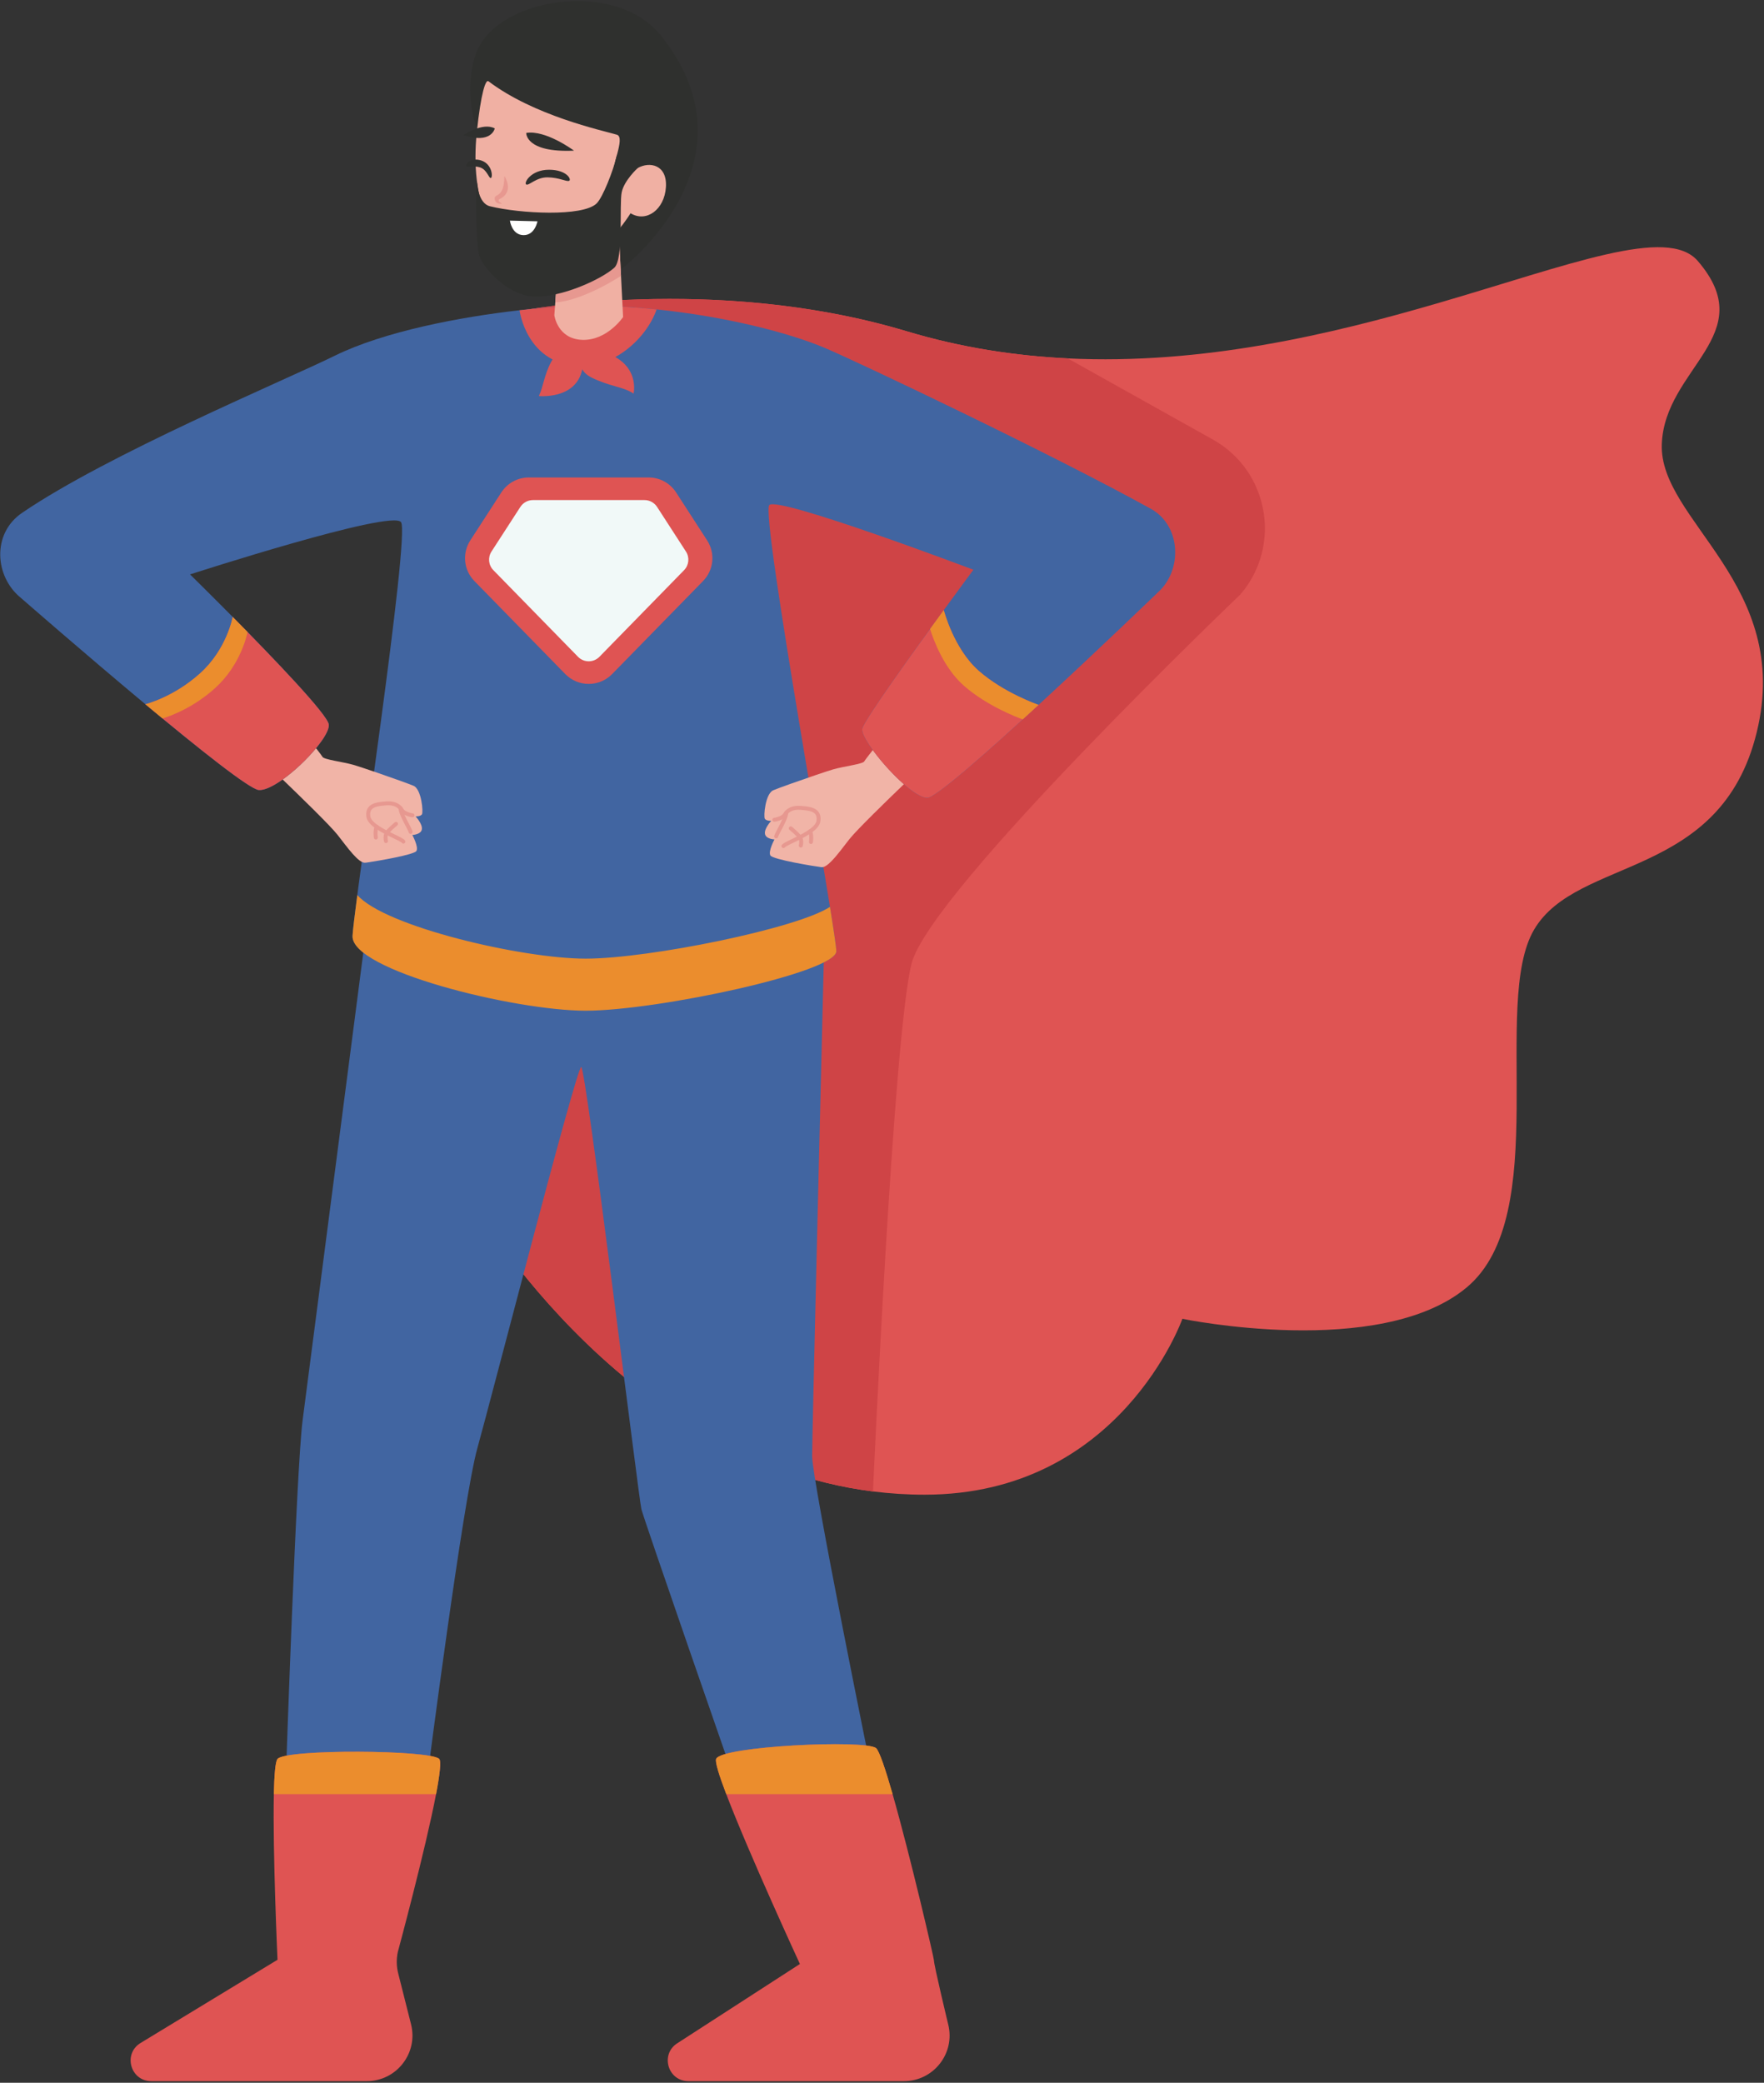 <?xml version="1.0" encoding="UTF-8"?>
<svg width="952px" height="1124px" viewBox="0 0 952 1124" version="1.1" xmlns="http://www.w3.org/2000/svg" xmlns:xlink="http://www.w3.org/1999/xlink">
    <rect x="0" y="0" width="952" height="1124" fill="#333333" stroke="none"/>
    <title>Group</title>
    <g id="Page-1" stroke="none" stroke-width="1" fill="none" fill-rule="evenodd">
        <g id="vecteezyFather-s-Day-Illustration-02in0421" transform="translate(-637, -755)">
            <g id="Group" transform="translate(637.124, 755.598)">
                <path d="M947.956,394.572 C928.456,474.452 851.206,461.352 827.806,501.072 C804.396,540.802 838.206,655.212 791.396,694.212 C744.596,733.212 637.986,711.122 637.986,711.122 C637.986,711.122 604.466,806.032 498.876,806.032 C489.346,806.032 480.056,805.422 471.016,804.282 C332.04,786.782 251.856,643.512 251.856,643.512 L280.352,167.2 C280.352,167.2 384.926,146.868 489.286,178.204 C518.446,186.96 547.556,191.434 576.096,192.818 C649.166,196.365 718.566,179.71 775.716,163.055 C847.376,142.172 899.806,121.289 916.126,140.228 C950.556,180.17 898.166,197.974 896.716,239.18 C895.246,280.372 967.456,314.702 947.956,394.572" id="Fill-38" fill="#DF5453"></path>
                <path d="M471.016,804.282 L471.016,804.282 C332.04,786.782 251.856,643.512 251.856,643.512 L280.352,167.2 C280.352,167.2 313.711,160.715 361.543,160.715 C398.406,160.715 443.866,164.565 489.286,178.204 C518.446,186.96 547.556,191.434 576.096,192.818 L654.406,236.582 C684.656,253.492 691.856,293.852 669.326,320.172 C669.326,320.172 501.646,480.372 491.796,519.492 C481.946,558.622 471.016,804.282 471.016,804.282" id="Fill-39" fill="#CF4446"></path>
                <path d="M201.923,467.412 C201.923,467.412 166.614,739.632 163.197,765.832 C159.78,792.032 154.163,958.122 154.163,958.122 L230.552,958.122 C230.552,958.122 249.842,808.302 257.494,780.972 C265.146,753.642 310.948,575.522 313.532,575.232 C316.116,574.952 344.547,807.952 346.02,813.842 C347.492,819.732 395.596,958.122 395.596,958.122 L470.696,958.122 C470.696,958.122 438.176,798.642 438.176,785.182 C438.176,775.052 442.446,599.892 444.556,514.062 C445.186,488.482 424.616,467.412 399.026,467.412 L201.923,467.412" id="Fill-40" fill="#4165A1"></path>
                <path d="M214.572,1052.822 C213.75,1056.642 213.82,1060.592 214.783,1064.382 L221.714,1091.852 C225.636,1107.412 213.87,1122.522 197.821,1122.522 L81.497,1122.522 C70.272,1122.522 66.14,1107.772 75.729,1101.932 L149.644,1057.022 C149.644,1057.022 146.996,998.812 147.668,967.632 C147.889,957.352 148.48,949.992 149.644,948.642 C154.329,943.162 232.427,943.762 236.93,948.642 C238.074,949.892 237.181,957.302 235.215,967.632 C229.458,997.762 214.572,1052.822 214.572,1052.822" id="Fill-41" fill="#DF5453"></path>
                <path d="M487.706,1122.522 L371.376,1122.522 C360.156,1122.522 356.023,1107.772 365.626,1101.932 L431.566,1059.302 C431.566,1059.302 403.936,999.442 391.826,967.632 C387.996,957.572 385.716,950.312 386.356,948.642 C389.026,941.732 466.626,938.112 472.636,942.772 C474.376,944.122 477.716,954.092 481.596,967.632 C491.146,1001.042 503.946,1056.232 503.906,1057.292 C503.826,1059.672 511.596,1091.852 511.596,1091.852 C515.526,1107.412 503.766,1122.522 487.706,1122.522" id="Fill-42" fill="#DF5453"></path>
                <path d="M624.796,319.072 C624.796,319.072 592.256,350.442 560.376,379.812 C532.376,405.612 504.866,429.862 500.386,429.942 C490.796,430.112 464.076,399.152 465.226,392.712 C465.986,388.462 491.706,352.652 509.216,328.652 C518.326,316.162 525.206,306.872 525.206,306.872 C525.206,306.872 419.996,267.062 415.066,271.952 C410.116,276.832 451.216,501.382 451.216,512.752 C451.216,524.142 354.489,544.842 315.911,544.842 C277.334,544.842 189.094,523.032 190.138,504.422 C191.171,485.802 221.263,288.262 216.308,281.192 C211.362,274.122 102.44,309.392 102.44,309.392 C102.44,309.392 112.611,319.362 125.46,332.342 C147.297,354.432 176.887,385.222 177.329,390.472 C178.031,398.802 150.116,426.442 139.574,425.752 C134.699,425.442 106.864,403.232 78.347,379.462 C45.226,351.842 11.192,322.102 11.192,322.102 C-3.011,310.642 -4.636,287.362 11.774,276.182 C58.306,244.442 152.964,204.945 180.568,191.364 C207.24,178.244 248.195,170.45 280.272,166.839 C295.087,165.164 308.017,164.381 316.753,164.381 C329.302,164.381 341.93,165.104 354.218,166.368 L354.238,166.378 C391.446,170.199 425.546,178.916 445.086,187.191 C463.606,195.035 567.976,244.652 620.936,273.962 C637.486,283.122 638.056,307.262 624.796,319.072" id="Fill-43" fill="#4165A1"></path>
                <path d="M447.796,488.802 C449.906,501.922 451.216,510.732 451.216,512.752 C451.216,524.142 354.489,544.842 315.911,544.842 C277.334,544.842 189.094,523.032 190.138,504.422 C190.308,501.362 191.261,493.482 192.715,482.412 C207.471,499.382 281.476,516.752 315.911,516.752 C350.175,516.752 430.286,500.422 447.796,488.802" id="Fill-44" fill="#EB8D2D"></path>
                <path d="M224.161,439.982 C224.161,439.982 227.913,443.942 227.552,446.882 C227.181,449.822 222.406,450.012 222.406,450.012 C222.406,450.012 225.897,456.442 224.613,458.642 C223.419,460.682 203.95,463.982 198.192,464.832 C197.721,464.892 197.35,464.952 197.079,464.982 C193.468,465.432 187.459,456.862 182.043,449.942 C178.161,444.982 161.53,428.822 152.423,420.072 C158.722,415.592 165.543,409.122 170.438,403.172 C172.303,405.572 173.698,407.412 173.908,407.842 C174.641,409.322 184.832,410.512 190.619,412.162 C192.666,412.752 197.791,414.452 203.418,416.392 C211.453,419.162 220.51,422.382 223.048,423.462 C227.361,425.292 228.415,437.692 227.582,438.902 C226.739,440.092 224.161,439.982 224.161,439.982" id="Fill-45" fill="#F1B4A7"></path>
                <path d="M217.578,454.672 C217.241,454.672 216.91,454.512 216.704,454.212 C216.344,453.752 213.943,452.602 212.013,451.672 C206.215,448.872 198.274,445.042 197.613,440.182 C197.322,438.032 197.704,436.292 198.747,434.982 C200.706,432.542 204.419,432.222 207.695,431.952 L208.069,431.912 C214.025,431.412 216.613,434.232 217.63,435.972 C218.507,437.462 221.64,438.212 222.668,438.352 C223.25,438.442 223.654,438.972 223.573,439.552 C223.492,440.132 222.958,440.542 222.373,440.462 C221.863,440.392 217.346,439.682 215.797,437.042 C214.461,434.762 211.86,433.732 208.252,434.032 L207.875,434.062 C205.025,434.302 201.794,434.582 200.405,436.312 C199.73,437.152 199.506,438.322 199.718,439.892 C200.226,443.622 207.875,447.312 212.936,449.752 C216.244,451.352 217.86,452.152 218.451,453.002 C218.785,453.492 218.664,454.152 218.182,454.482 C217.997,454.612 217.787,454.672 217.578,454.672" id="Fill-46" fill="#E79890"></path>
                <path d="M221.497,449.432 C221.052,449.432 220.637,449.152 220.489,448.702 C220.188,447.802 219.426,446.352 218.62,444.822 C217.007,441.762 215.179,438.292 214.934,435.602 C214.881,435.012 215.312,434.492 215.896,434.442 C216.48,434.392 216.997,434.822 217.05,435.402 C217.257,437.682 219.054,441.092 220.499,443.832 C221.384,445.512 222.148,446.962 222.504,448.032 C222.69,448.592 222.39,449.192 221.833,449.372 C221.721,449.412 221.608,449.432 221.497,449.432" id="Fill-47" fill="#E79890"></path>
                <path d="M202.715,452.462 C202.202,452.462 201.751,452.092 201.668,451.572 C201.602,451.152 201.056,447.422 202.256,445.132 C202.528,444.612 203.17,444.402 203.69,444.682 C204.21,444.952 204.411,445.592 204.138,446.112 C203.396,447.532 203.618,450.292 203.766,451.232 C203.856,451.812 203.461,452.362 202.882,452.452 L202.715,452.462" id="Fill-48" fill="#E79890"></path>
                <path d="M208.181,454.392 C207.711,454.392 207.282,454.072 207.156,453.602 C207.068,453.272 206.332,450.282 207.776,448.212 C208.985,446.482 212.766,443.322 212.926,443.192 C213.377,442.822 214.046,442.882 214.421,443.332 C214.797,443.782 214.735,444.452 214.285,444.822 C213.253,445.682 210.386,448.182 209.518,449.432 C208.77,450.502 209.043,452.412 209.21,453.062 C209.358,453.622 209.019,454.202 208.453,454.352 C208.362,454.382 208.271,454.392 208.181,454.392" id="Fill-49" fill="#E79890"></path>
                <path d="M487.686,422.622 C478.556,431.392 462.066,447.422 458.206,452.362 C455.056,456.392 451.696,460.982 448.726,464.022 C446.596,466.202 444.676,467.582 443.166,467.392 C439.556,466.942 416.926,463.262 415.636,461.052 C414.356,458.852 417.846,452.422 417.846,452.422 C417.846,452.422 413.066,452.242 412.696,449.302 C412.336,446.362 416.086,442.402 416.086,442.402 C416.086,442.402 413.506,442.502 412.666,441.302 C411.836,440.112 412.886,427.712 417.196,425.882 C420.076,424.652 431.376,420.652 440.026,417.712 C444.336,416.252 447.976,415.042 449.626,414.572 C455.406,412.932 465.606,411.732 466.336,410.262 C466.586,409.752 468.506,407.242 470.906,404.192 C475.346,410.302 481.726,417.422 487.686,422.622" id="Fill-50" fill="#F1B4A7"></path>
                <path d="M422.666,457.052 C422.456,457.052 422.236,456.992 422.056,456.862 C421.596,456.522 421.466,455.892 421.796,455.422 C422.386,454.572 424.006,453.762 427.316,452.172 C432.376,449.732 440.026,446.042 440.526,442.302 C440.736,440.742 440.516,439.572 439.836,438.732 C438.456,436.992 435.216,436.722 432.366,436.482 L431.996,436.442 C428.396,436.142 425.786,437.172 424.446,439.452 C422.896,442.102 418.386,442.802 417.876,442.872 C417.276,442.962 416.756,442.552 416.676,441.972 C416.596,441.392 416.996,440.852 417.576,440.772 C418.686,440.612 421.736,439.872 422.616,438.382 C423.636,436.652 426.236,433.822 432.176,434.332 L432.546,434.362 C435.826,434.642 439.536,434.952 441.496,437.402 C442.546,438.702 442.926,440.452 442.636,442.592 C441.976,447.462 434.036,451.282 428.236,454.082 C426.306,455.012 423.906,456.172 423.536,456.632 C423.326,456.902 422.996,457.052 422.666,457.052" id="Fill-51" fill="#E79890"></path>
                <path d="M418.746,451.842 C418.636,451.842 418.526,451.822 418.416,451.792 C417.856,451.602 417.556,451.002 417.746,450.442 C418.096,449.372 418.866,447.922 419.746,446.242 C421.196,443.502 422.986,440.092 423.196,437.822 C423.256,437.232 423.756,436.802 424.356,436.852 C424.936,436.912 425.366,437.422 425.316,438.012 C425.066,440.712 423.236,444.172 421.626,447.232 C420.816,448.772 420.056,450.212 419.756,451.112 C419.606,451.562 419.196,451.842 418.746,451.842" id="Fill-52" fill="#E79890"></path>
                <path d="M437.536,454.882 L437.366,454.862 C436.786,454.772 436.386,454.232 436.486,453.652 C436.626,452.702 436.856,449.942 436.106,448.532 C435.836,448.012 436.036,447.372 436.556,447.092 C437.076,446.822 437.716,447.022 437.986,447.542 C439.196,449.832 438.646,453.562 438.576,453.982 C438.496,454.502 438.046,454.882 437.536,454.882" id="Fill-53" fill="#E79890"></path>
                <path d="M432.066,456.802 C431.976,456.802 431.886,456.792 431.796,456.772 C431.226,456.622 430.886,456.042 431.036,455.472 C431.206,454.822 431.476,452.912 430.726,451.842 C429.856,450.602 426.996,448.102 425.966,447.242 C425.506,446.862 425.446,446.192 425.826,445.742 C426.206,445.292 426.866,445.232 427.326,445.612 C427.486,445.742 431.256,448.892 432.476,450.632 C433.916,452.692 433.176,455.682 433.086,456.012 C432.966,456.492 432.536,456.802 432.066,456.802" id="Fill-54" fill="#E79890"></path>
                <path d="M317.597,368.482 C312.788,368.482 308.289,366.582 304.927,363.152 L255.92,313.002 C250.096,307.042 249.189,297.992 253.716,290.992 L270.429,265.162 C273.707,260.102 279.268,257.072 285.303,257.072 L349.892,257.072 C355.927,257.072 361.488,260.102 364.766,265.162 L381.476,290.992 C386.006,297.992 385.096,307.042 379.276,313.002 L330.267,363.142 C326.905,366.582 322.406,368.482 317.597,368.482" id="Fill-55" fill="#DF5453"></path>
                <path d="M347.696,269.272 L287.499,269.272 C284.752,269.272 282.193,270.672 280.701,272.972 L265.125,297.042 C263.069,300.222 263.488,304.402 266.132,307.102 L311.806,353.842 C314.982,357.092 320.211,357.092 323.388,353.842 L369.066,307.102 C371.706,304.402 372.126,300.222 370.066,297.042 L354.494,272.972 C353.001,270.672 350.442,269.272 347.696,269.272" id="Fill-56" fill="#F1F9F8"></path>
                <path d="M235.215,967.632 L147.668,967.632 C147.889,957.352 148.48,949.992 149.644,948.642 C154.329,943.162 232.427,943.762 236.93,948.642 C238.074,949.892 237.181,957.302 235.215,967.632" id="Fill-57" fill="#EB8D2D"></path>
                <path d="M481.596,967.632 L391.826,967.632 C387.996,957.572 385.716,950.312 386.356,948.642 C389.026,941.732 466.626,938.112 472.636,942.772 C474.376,944.122 477.716,954.092 481.596,967.632" id="Fill-58" fill="#EB8D2D"></path>
                <path d="M177.329,390.472 C178.031,398.802 150.116,426.442 139.574,425.752 C134.699,425.442 106.864,403.232 78.347,379.462 C78.347,379.462 93.551,375.752 107.98,362.692 C122.409,349.622 125.46,332.342 125.46,332.342 C147.297,354.432 176.887,385.222 177.329,390.472" id="Fill-59" fill="#DF5453"></path>
                <path d="M133.465,340.482 L133.465,340.492 C133.164,342.042 129.733,358.282 116.001,370.712 C104.015,381.562 91.487,385.952 87.595,387.132 C84.546,384.612 81.446,382.042 78.347,379.462 C78.347,379.462 93.553,375.742 107.977,362.682 C122.411,349.622 125.46,332.342 125.46,332.342 C128.039,334.952 130.727,337.682 133.465,340.482" id="Fill-60" fill="#EB8D2D"></path>
                <path d="M560.376,379.812 C532.376,405.612 504.866,429.862 500.386,429.943 C490.796,430.112 464.076,399.152 465.226,392.712 C465.986,388.462 491.706,352.652 509.216,328.652 C509.216,328.652 514.506,349.532 528.136,361.482 C541.776,373.442 560.376,379.812 560.376,379.812" id="Fill-61" fill="#DF5453"></path>
                <path d="M560.376,379.812 C557.516,382.442 554.656,385.062 551.826,387.642 C548.726,386.522 532.416,380.282 520.116,369.502 C509.126,359.872 503.566,344.442 501.816,338.822 C504.386,335.292 506.876,331.862 509.216,328.652 C509.216,328.652 514.506,349.522 528.136,361.482 C541.776,373.442 560.376,379.812 560.376,379.812" id="Fill-62" fill="#EB8D2D"></path>
                <path d="M354.238,166.378 C348.581,182.617 330.014,198.847 310.464,196.941 C283.954,194.353 280.363,167.501 280.272,166.839 C295.087,165.164 308.017,164.381 316.753,164.381 C329.302,164.381 341.93,165.104 354.218,166.368 L354.238,166.378" id="Fill-63" fill="#DF5453"></path>
                <path d="M290.679,213.126 C290.679,213.126 319.782,216.118 313.758,186.188 C313.758,186.188 301.391,187.137 297.423,194.51 C293.455,201.883 293.13,208.131 290.679,213.126" id="Fill-64" fill="#DF5453"></path>
                <path d="M341.806,211.806 C341.806,211.806 347.137,189.581 312.958,187.18 C312.958,187.18 309.282,198.277 319.095,203.143 C328.908,208.009 336.474,208.157 341.806,211.806" id="Fill-65" fill="#DF5453"></path>
                <path d="M335.166,144.675 C335.166,144.675 411.616,87.056 356.406,18.406 C331.529,-12.526 265.674,-1.577 256.248,29.784 C236.708,94.796 331.089,145.942 331.089,145.942 L335.166,144.675" id="Fill-70" fill="#2F302E"></path>
                <path d="M336.15,170.508 C336.15,170.508 327.562,183.265 314.126,182.808 C300.69,182.352 299.044,169.54 299.044,169.54 L301.936,129.883 L332.586,100.044 L336.15,170.508" id="Fill-71" fill="#F0B0A3"></path>
                <path d="M335.023,148.266 C322.568,156.282 308.265,162.299 299.553,162.569 L301.078,141.694 L333.323,114.587 L335.023,148.266" id="Fill-72" fill="#E79890"></path>
                <path d="M340.183,114.482 C340.183,114.482 316.995,152.617 290.973,144.12 C264.951,135.622 253.277,107.604 257.234,70.381 C259.459,49.444 261.964,42.11 263.482,43.257 C288.083,61.85 324.327,69.647 332.773,72.094 C337.748,73.535 328.918,90.579 331.798,92.51 C334.677,94.442 340.043,92.355 344.054,90.077 C350.459,86.441 360.02,88.257 359.26,100.386 C358.501,112.515 348.679,119.687 340.183,114.482" id="Fill-73" fill="#F0B0A3"></path>
                <path d="M309.657,80.706 C309.657,80.706 294.475,69.411 283.875,71.135 C283.875,71.135 283.319,81.901 309.657,80.706" id="Fill-74" fill="#2F302E"></path>
                <path d="M250.02,72.317 C250.02,72.317 260.45,65.161 266.903,68.716 C266.903,68.716 265.111,77.325 250.02,72.317" id="Fill-75" fill="#2F302E"></path>
                <path d="M272.075,94.391 C272.075,94.391 277.743,102.687 269.668,106.737 C269.668,106.737 267.503,107.65 270.809,109.25 C270.809,109.25 267.272,110.072 266.861,106.769 C266.449,103.466 272.031,106.938 272.075,94.391" id="Fill-76" fill="#E79890"></path>
                <path d="M306.955,97.011 C308.544,96.552 306.001,91.012 296.173,91.007 C286.346,91.002 282.431,98.144 283.87,98.961 C285.309,99.777 289.235,94.997 295.483,95.115 C301.73,95.232 305.365,97.471 306.955,97.011" id="Fill-77" fill="#2F302E"></path>
                <path d="M251.623,89.059 C250.806,88.336 253.863,84.052 259.712,86.05 C265.56,88.048 265.896,95.037 264.813,95.452 C263.729,95.866 262.726,90.923 258.977,89.752 C255.227,88.581 252.44,89.781 251.623,89.059" id="Fill-78" fill="#2F302E"></path>
                <path d="M344.054,90.077 C344.054,90.077 336.775,96.658 335.398,103.156 C334.022,109.655 336.498,139.337 331.416,143.876 C324.244,150.282 302.729,160.034 288.117,159.422 C273.241,158.799 260.535,143.442 258.62,137.647 C256.705,131.852 256.403,98.686 257.407,98.171 C257.407,98.171 257.838,109.136 264.31,110.725 C280.557,114.712 314.312,116.45 321.836,109.218 C325.191,105.994 330.845,91.383 332.506,84.241 C334.168,77.098 344.054,90.077 344.054,90.077" id="Fill-79" fill="#2F302E"></path>
                <path d="M289.939,118.829 L275.062,118.464 C275.062,118.464 276.043,126.143 282.313,126.298 C288.582,126.451 289.939,118.829 289.939,118.829" id="Fill-80" fill="#FFFFFE"></path>
            </g>
        </g>
    </g>
</svg>